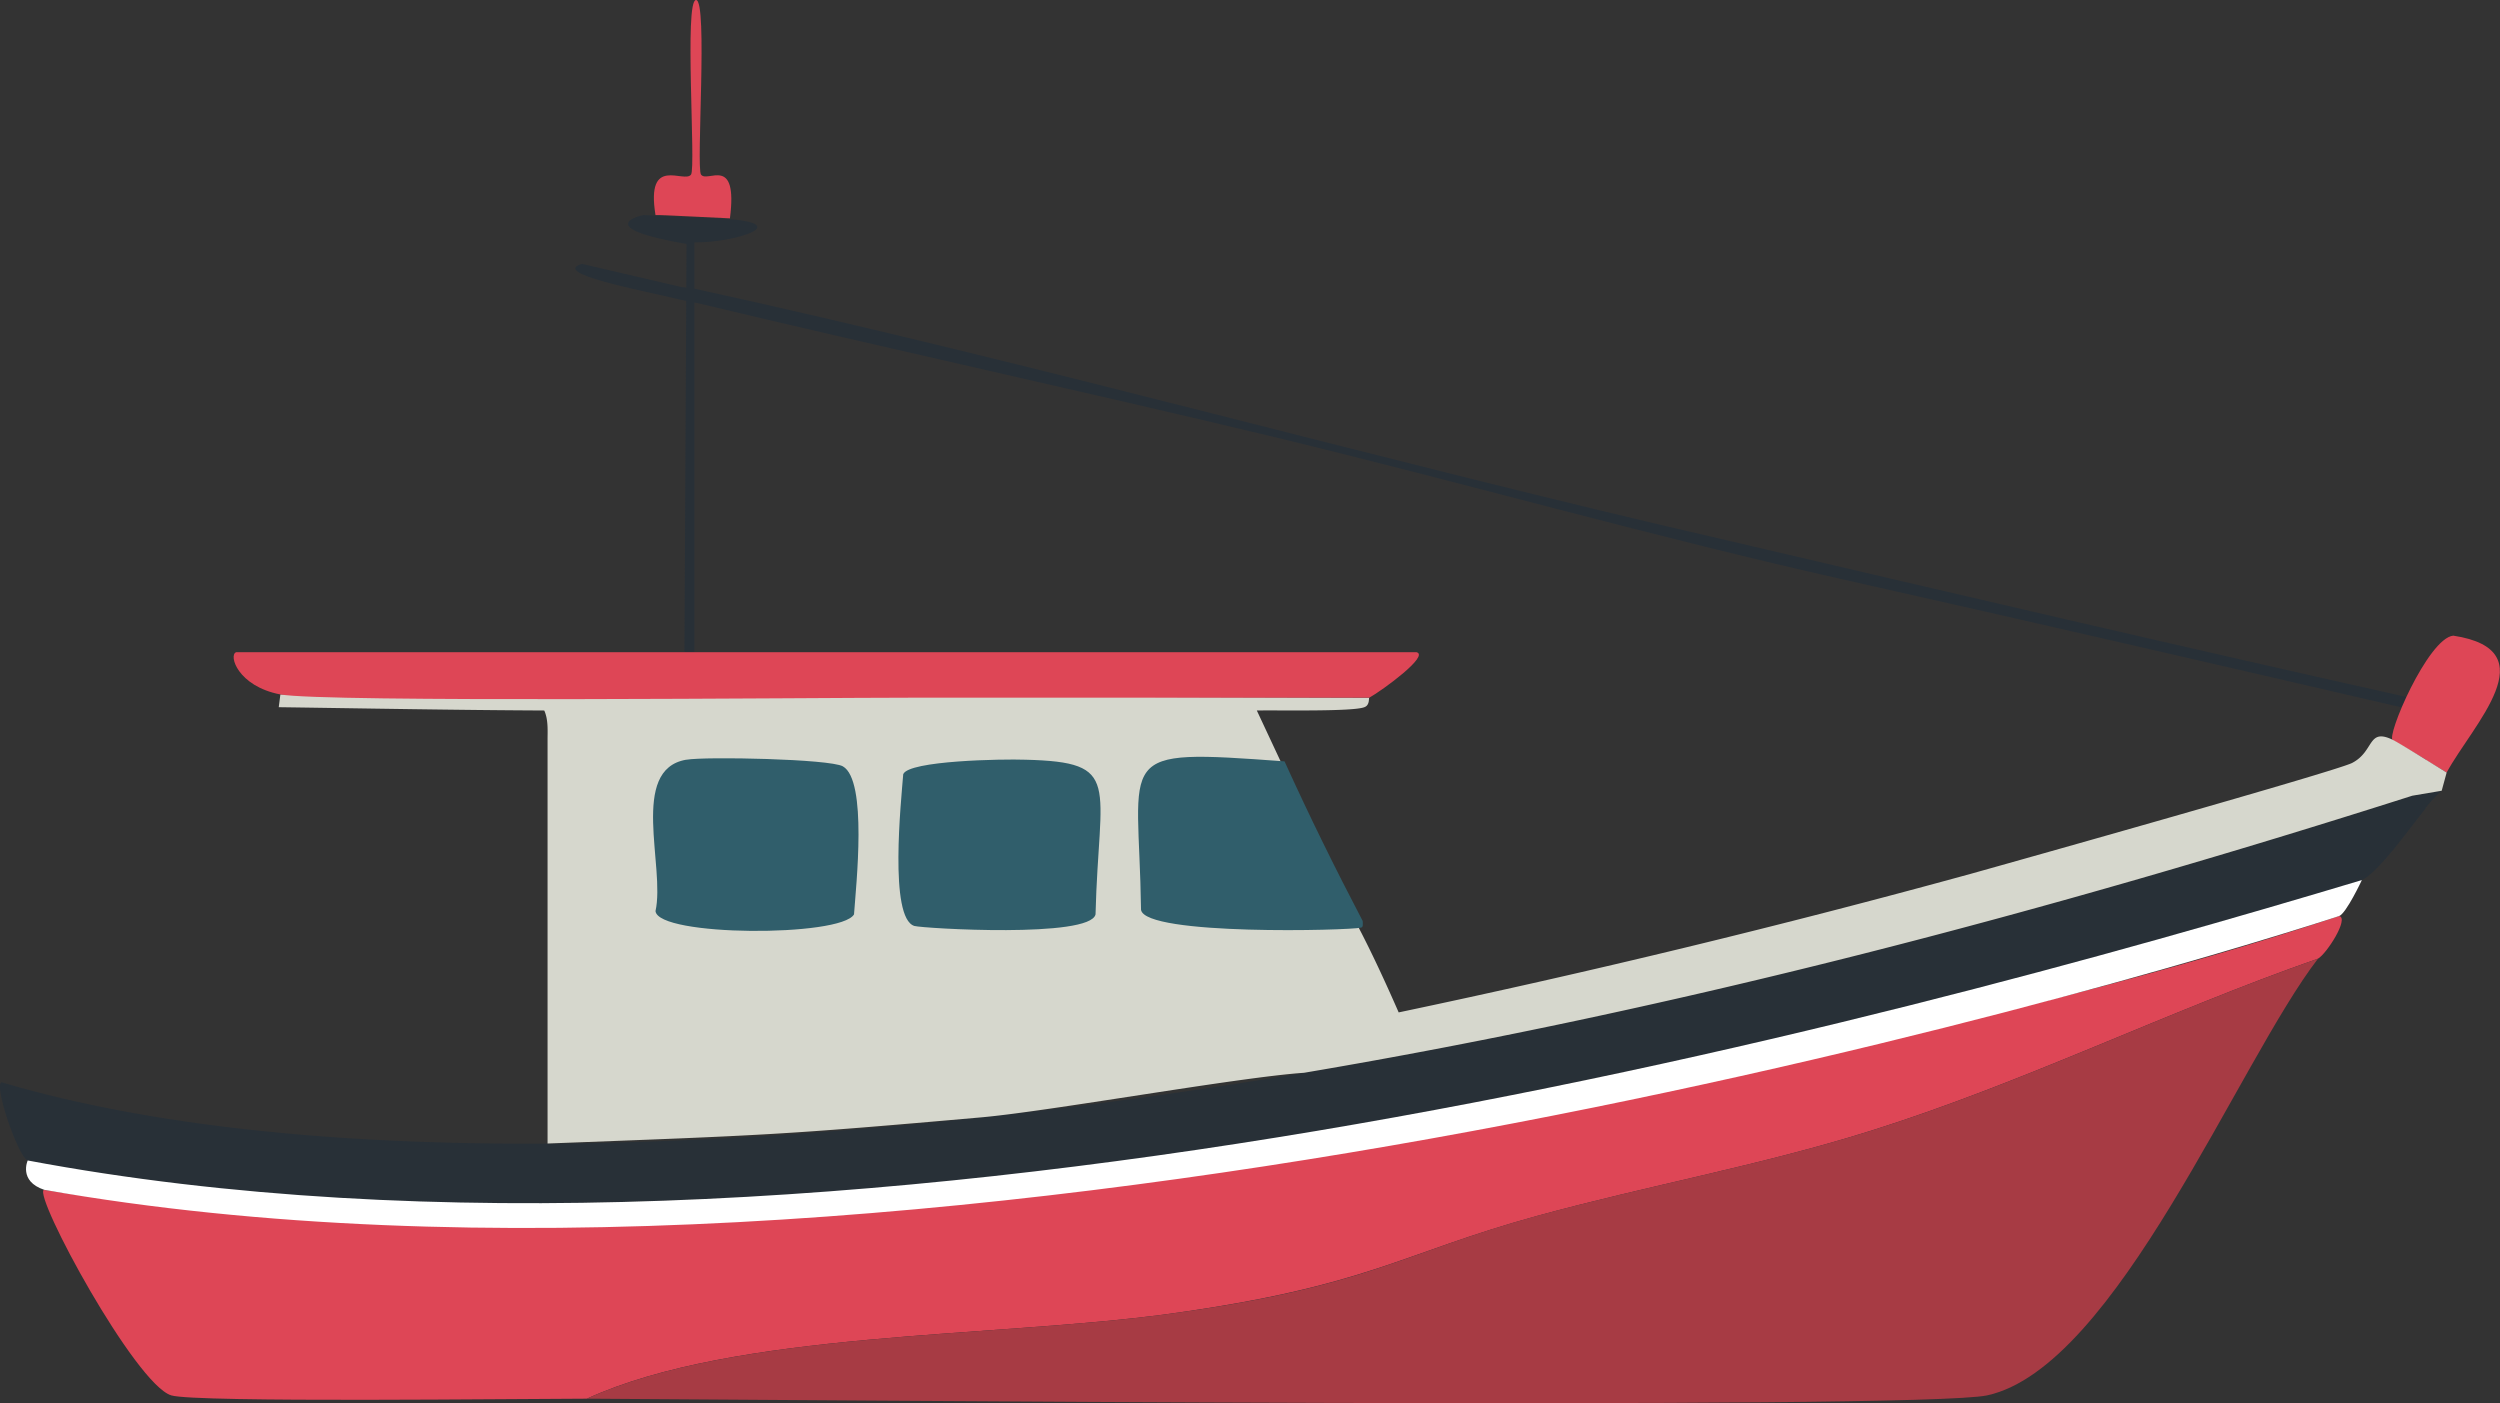 <svg xmlns="http://www.w3.org/2000/svg" id="Layer_2" data-name="Layer 2" viewBox="0 0 604.5 339.3"><rect x="0" y="0" width="604.5" height="339.3" fill="#333333" stroke="none"/><defs><style>.cls-1,.cls-4{fill:#283037;stroke-width:0}.cls-4{fill:#de4656}</style></defs><g id="Fishingboat"><g id="fishingboat"><path d="M560.5 231.8c-36.6 12.8-71.4 30.1-108.4 41.7-26.4 8.3-53.8 13.2-80.4 20.5-33.1 9.1-40.7 17-89.1 23.7-42.5 5.8-104.8 4.1-140.7 20.5-14.8 0-94.7 1-100.5-.8-8.7-2.7-33.3-48.2-30.8-49.7 142.6 22.5 287.8-1.5 427.3-32.3 43-9.5 85.9-20 127.7-33.9 2.5.5-3 9.1-5.1 10.3Z" class="cls-4"/><path d="M560.5 231.8c-19.3 25-48.8 98.8-80 105.6-16.6 3.6-295.7 1-338.6.8 36-16.4 98.2-14.7 140.7-20.5 48.4-6.6 56-14.6 89-23.7 26.7-7.3 54-12.2 80.5-20.5 37-11.6 71.8-28.9 108.4-41.7Z" style="fill:#a73b44;stroke-width:0"/><path d="M586.5 195.5c-3.5 4.3-11.3 15.4-15.4 17.3-3.6 1.8-67.6 20.4-77.2 22.9-59.1 15.7-180.5 41.3-239.7 48-51.7 6-135.7 9.8-186.8 5.6-6.7-.5-58-7.4-60.7-8.7-2.4-1-8.3-18.5-6.3-18.9 87.9 26 223.9 13 315-2.3 90.8-15.4 180.1-39 268-67l7-1.2a31.8 31.8 0 0 0-4 4.3Z" class="cls-1"/><path d="M571.1 212.8c-115.6 34.7-370 104.4-564.4 67.8 0 0-2.3 5 4 7.1 210.3 37 499-48 554.9-66.2 1.7-.6 5.5-8.7 5.5-8.7Z" style="fill:#fff;stroke-width:0"/><path d="M167.9 69.8c83.7 18.3 166.7 41.8 250.3 61C472 143.4 530.2 157 584 169l-3.5 2c-43.1-10-90.8-21-134-30.7-46.4-10.4-92.3-23.5-138.7-34.7-46.2-11.1-92.8-21.2-139.1-32.3l-4-.8c-10-2.4-31.6-6.4-24-8.7l24 5.6" class="cls-1"/><path d="M166 59c-23-4-11.2-6.9-10.4-7l18.1.8c19.9 1 3.6 6-5.8 5.8v99h-2.4" class="cls-1"/><path d="m586.6 183.7-8-4.7c-1.8-.7 8.5-24.7 14.6-25.3 23 3.5 4.7 21.5-1.6 33.1l-5-3Zm-410-130.9c-3-.1-17.2-.9-18.1-.8-2.4-14.7 7-7.5 8.6-9.8 1.2-1.8-1.7-42.2 1.2-42.2s0 40.5 1.2 42.2c1.5 2.2 9-5 7 10.6Z" class="cls-4"/><path d="M131.6 171.8c1 2.2.8 4.9.8 7.1v97.6c53.1-2 56.9-2.1 104.6-6.3 16.3-1.4 62.2-9.7 78.3-10.8 91-15.4 180.2-39 268-67l7.1-1.2 1.2-4.4c-.4-.2-11-6.9-13-7.9-6.2-3-4.4 2.8-9.9 5.6-4.3 2.1-80.4 23.5-92.2 26.8a2348.7 2348.7 0 0 1-138.3 33.5c-3.2-7.3-6.6-14.7-10.3-21.7l-24-51.3c5.6-.1 23.2.3 26-.8 1.4-.5 1-2.3 1.2-2.3l-263.3-.8-.4 3.1c21.4.3 42.8.7 64.2.8" style="fill:#d6d7cd;stroke-width:0"/><path d="M166 183.7c4.5-.8 34.6-.2 37.8 1.6 6 3.4 3.2 28.7 2.7 35.8-3.2 5.5-47.4 5.4-48-.8 2.4-10.7-6.4-34.2 7.4-36.6Zm82 0c23.5.6 17.7 5.5 16.9 37.4-1.3 5.8-41.6 3.4-43.8 2.8-6.2-1.9-3.2-30.3-2.7-36.7 1.3-3.3 24-3.7 29.5-3.5Zm62.6.4c6 13.2 12.2 25.8 18.9 38.6 0 .6.2 1.5-.4 1.6-2.7.7-52.2 2-53.2-4.3-.5-38-7.4-39 34.7-35.9Z" style="fill:#305e6b;stroke-width:0"/><path d="M165.5 157.7h177c3.3.8-8.2 9.2-11.4 11H220.7c-24 0-142.5 1.2-153-.8-10.2-2-12.5-9.5-10.6-10.2h108.4Z" class="cls-4"/></g></g></svg>